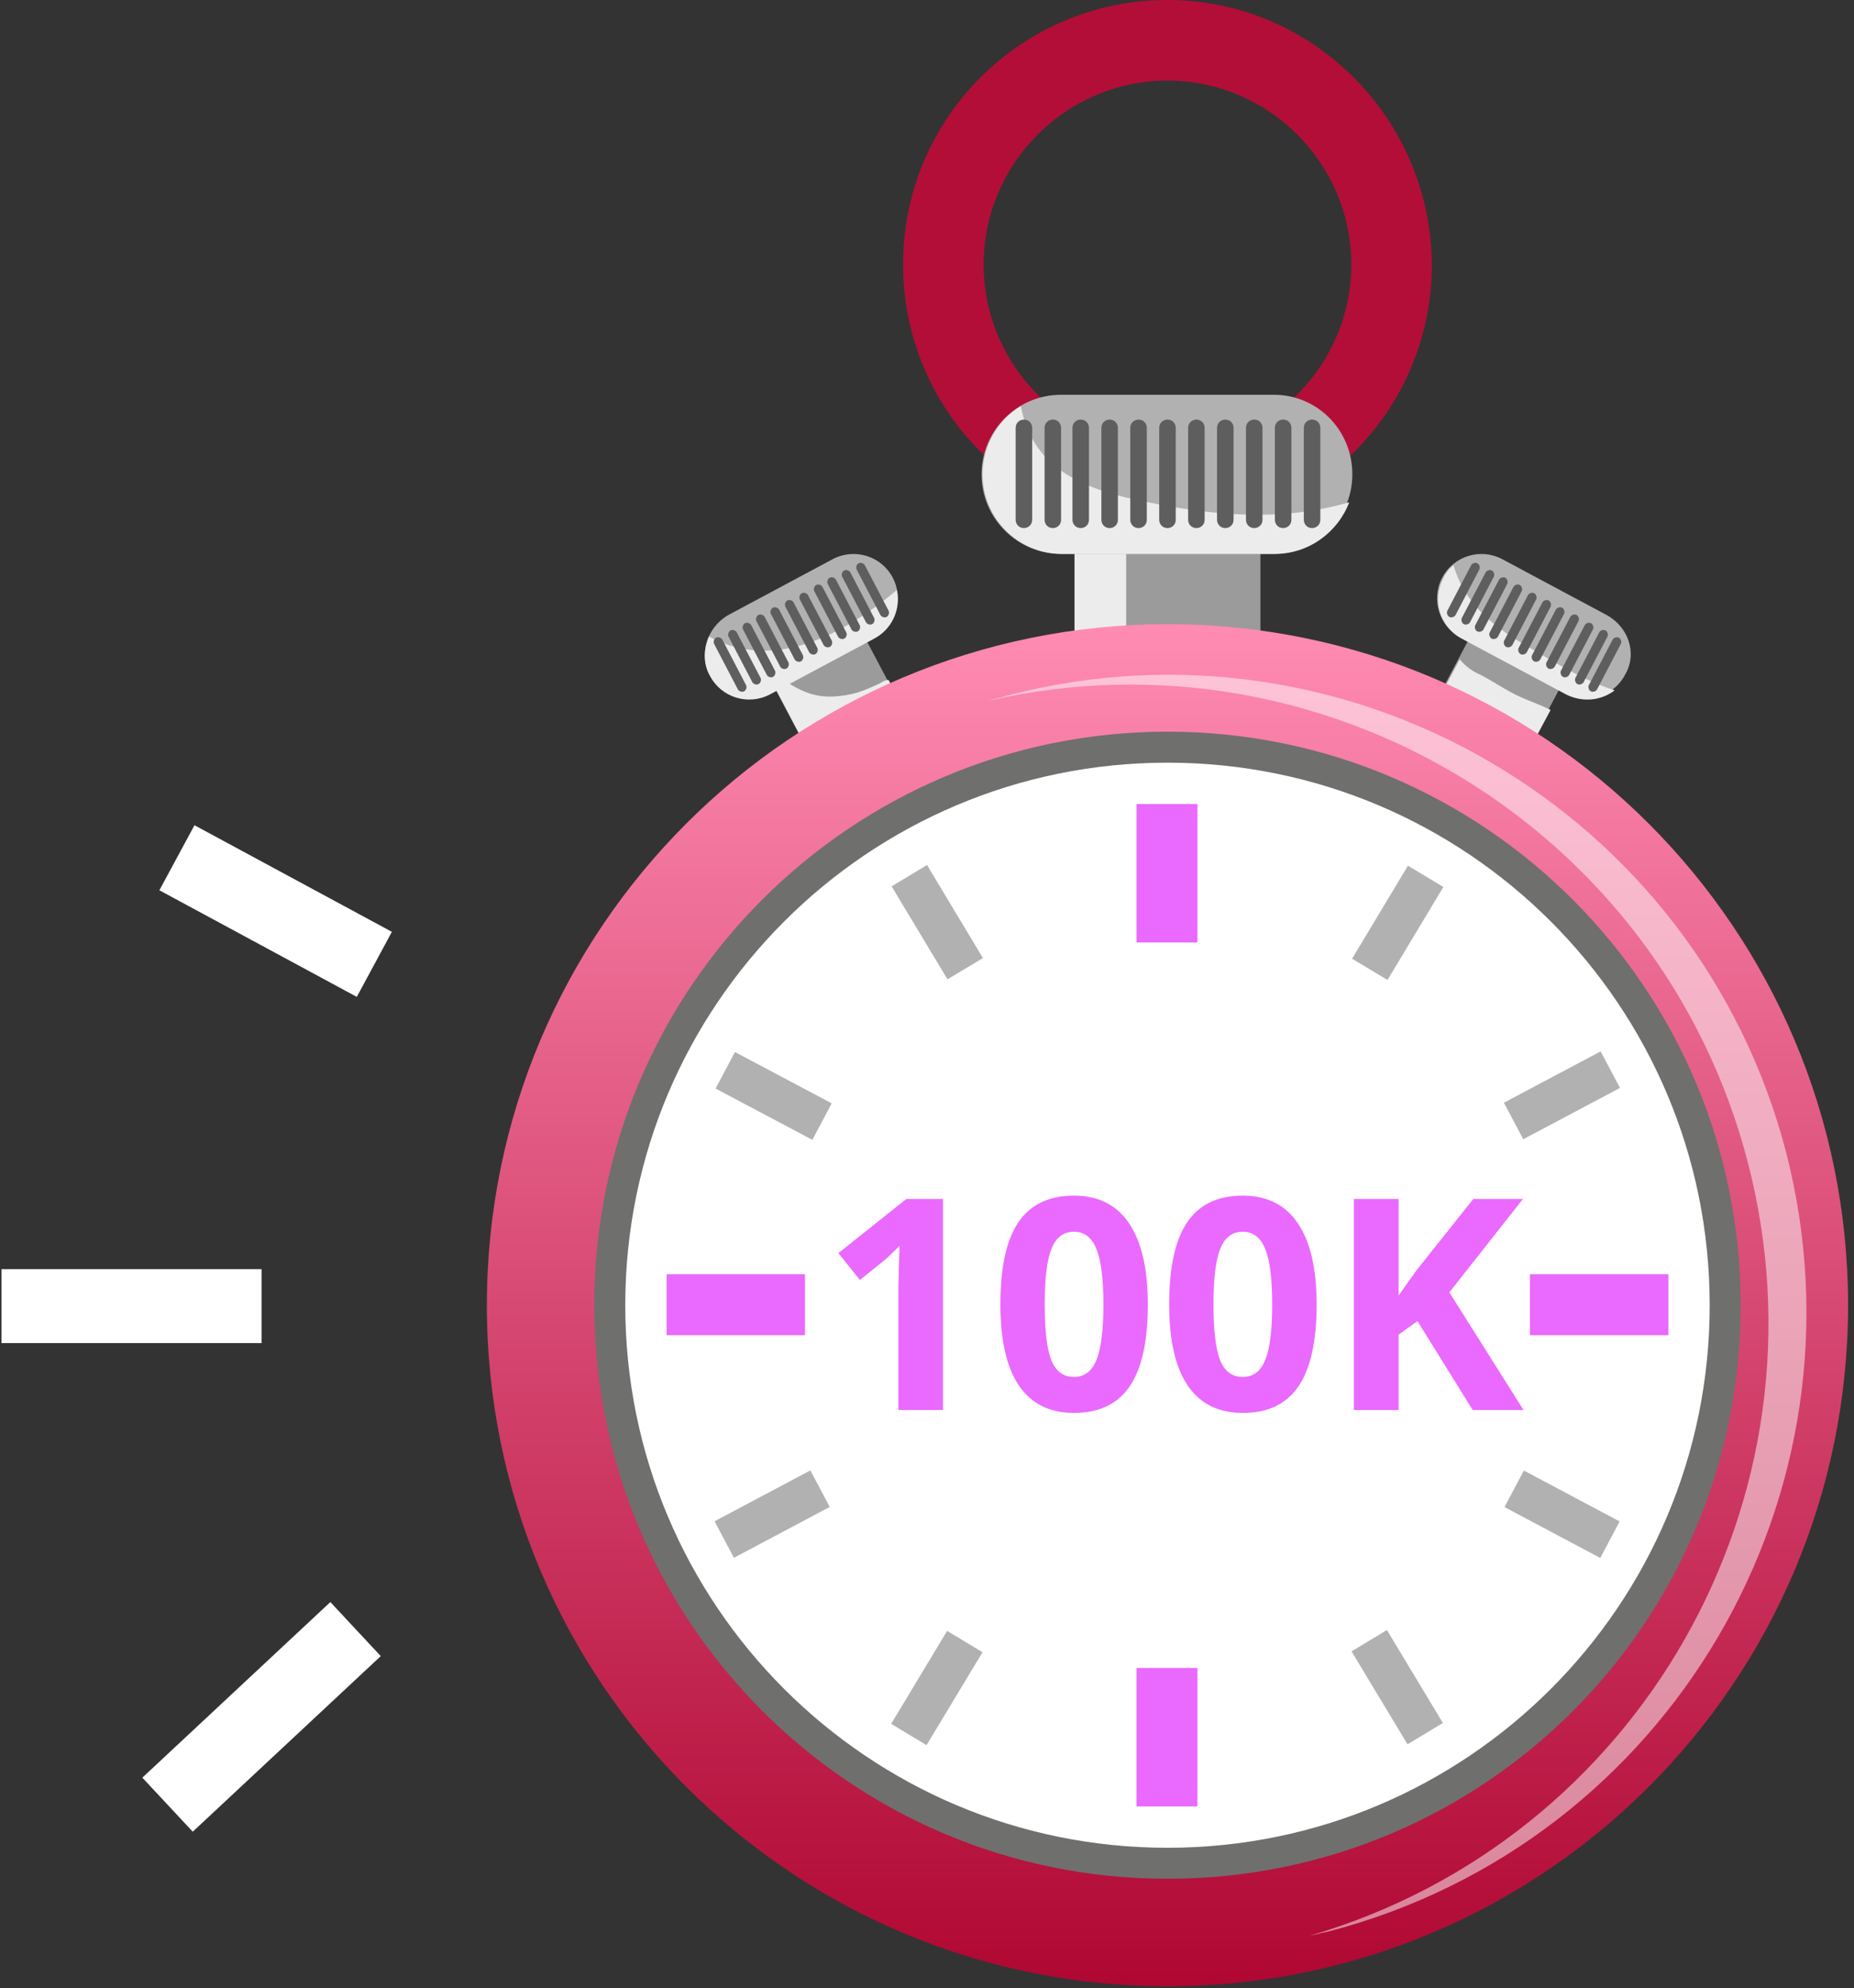 <svg width="251" height="269" viewBox="0 0 251 269" fill="none" xmlns="http://www.w3.org/2000/svg">
<rect x="0" y="0" width="251" height="269" fill="#333333" stroke="none"/>
<path d="M158.055 0C138.34 0 122.261 15.94 122.261 35.794C122.261 55.509 138.201 71.588 158.055 71.588C177.77 71.588 193.849 55.649 193.849 35.794C193.71 16.079 177.77 0 158.055 0ZM158.055 60.682C144.353 60.682 133.167 49.497 133.167 35.794C133.167 22.092 144.353 10.906 158.055 10.906C171.758 10.906 182.943 22.092 182.943 35.794C182.943 49.497 171.758 60.682 158.055 60.682Z" fill="#B30E38"/>
<path d="M199.707 84.879L195.393 93.037L207.754 99.573L212.068 91.416L199.707 84.879Z" fill="#9C9B9B"/>
<path d="M206.015 94.379C203.778 93.401 201.96 92.002 199.863 91.024C199.024 90.604 198.185 89.905 197.626 89.206L195.529 93.121L207.973 99.693L209.93 96.057C208.532 95.358 207.274 94.939 206.015 94.379Z" fill="#ECECEC"/>
<path d="M219.997 91.303C218.459 94.24 214.824 95.358 211.887 93.82L197.765 86.27C194.829 84.732 193.711 81.096 195.249 78.16C196.787 75.224 200.422 74.105 203.358 75.643L217.48 83.194C220.556 84.871 221.675 88.507 219.997 91.303Z" fill="#B1B1B1"/>
<path d="M206.433 87.248C201.819 84.592 198.184 81.376 196.785 76.482C196.226 76.902 195.667 77.601 195.387 78.3C193.849 81.236 194.968 84.871 197.904 86.409L212.026 93.96C214.263 95.078 216.78 94.799 218.598 93.401C214.263 92.002 210.488 89.625 206.433 87.248Z" fill="#ECECEC"/>
<path d="M197.066 83.194C196.927 83.473 196.507 83.613 196.228 83.473C195.948 83.334 195.808 82.914 195.948 82.634L199.164 76.482C199.304 76.203 199.723 76.063 200.003 76.203C200.282 76.342 200.422 76.762 200.282 77.041L197.066 83.194Z" fill="#5E5E5E"/>
<path d="M199.024 84.172C198.884 84.452 198.465 84.592 198.185 84.452C197.906 84.312 197.766 83.893 197.906 83.613L201.122 77.461C201.261 77.181 201.681 77.041 201.961 77.181C202.24 77.321 202.38 77.741 202.24 78.02L199.024 84.172Z" fill="#5E5E5E"/>
<path d="M200.841 85.151C200.701 85.431 200.282 85.571 200.002 85.431C199.723 85.291 199.583 84.871 199.723 84.592L202.938 78.44C203.078 78.16 203.498 78.02 203.777 78.16C204.057 78.3 204.197 78.719 204.057 78.999L200.841 85.151Z" fill="#5E5E5E"/>
<path d="M202.799 86.13C202.659 86.409 202.239 86.549 201.96 86.409C201.68 86.269 201.54 85.85 201.68 85.57L204.896 79.418C205.036 79.139 205.455 78.999 205.735 79.139C206.015 79.278 206.154 79.698 206.015 79.978L202.799 86.13Z" fill="#5E5E5E"/>
<path d="M204.756 87.249C204.617 87.528 204.197 87.668 203.917 87.528C203.638 87.388 203.498 86.969 203.638 86.689L206.854 80.537C206.994 80.257 207.413 80.118 207.693 80.257C207.972 80.397 208.112 80.817 207.972 81.096L204.756 87.249Z" fill="#5E5E5E"/>
<path d="M206.714 88.227C206.574 88.507 206.155 88.647 205.875 88.507C205.596 88.367 205.456 87.947 205.596 87.668L208.812 81.516C208.951 81.236 209.371 81.096 209.65 81.236C209.93 81.376 210.07 81.795 209.93 82.075L206.714 88.227Z" fill="#5E5E5E"/>
<path d="M208.532 89.206C208.392 89.486 207.973 89.625 207.693 89.485C207.413 89.346 207.274 88.926 207.413 88.647L210.629 82.494C210.769 82.215 211.189 82.075 211.468 82.215C211.748 82.355 211.888 82.774 211.748 83.054L208.532 89.206Z" fill="#5E5E5E"/>
<path d="M210.489 90.185C210.349 90.465 209.929 90.604 209.65 90.465C209.37 90.325 209.23 89.905 209.37 89.626L212.586 83.473C212.726 83.194 213.145 83.054 213.425 83.194C213.704 83.334 213.844 83.753 213.704 84.033L210.489 90.185Z" fill="#5E5E5E"/>
<path d="M212.446 91.303C212.307 91.583 211.887 91.723 211.607 91.583C211.328 91.443 211.188 91.024 211.328 90.744L214.544 84.592C214.684 84.312 215.103 84.172 215.383 84.312C215.662 84.452 215.802 84.871 215.662 85.151L212.446 91.303Z" fill="#5E5E5E"/>
<path d="M214.404 92.282C214.264 92.562 213.845 92.701 213.565 92.562C213.286 92.422 213.146 92.002 213.286 91.723L216.501 85.571C216.641 85.291 217.061 85.151 217.34 85.291C217.62 85.431 217.76 85.85 217.62 86.13L214.404 92.282Z" fill="#5E5E5E"/>
<path d="M216.222 93.261C216.082 93.54 215.663 93.68 215.383 93.54C215.103 93.401 214.964 92.981 215.103 92.701L218.319 86.549C218.459 86.27 218.879 86.13 219.158 86.27C219.438 86.409 219.578 86.829 219.438 87.109L216.222 93.261Z" fill="#5E5E5E"/>
<path d="M116.328 84.815L103.968 91.351L108.281 99.508L120.641 92.973L116.328 84.815Z" fill="#9C9B9B"/>
<path d="M119.185 92.422C116.808 93.54 115.41 94.1 112.753 94.24C109.677 94.379 107.3 92.981 105.063 91.163L104.923 91.024L104.084 91.443L108.419 99.693L120.863 93.121L120.304 92.002C119.744 92.002 119.465 92.282 119.185 92.422Z" fill="#ECECEC"/>
<path d="M96.115 91.303C97.653 94.24 101.288 95.358 104.224 93.82L118.346 86.27C121.283 84.732 122.401 81.096 120.863 78.16C119.325 75.224 115.69 74.105 112.753 75.643L98.632 83.194C95.695 84.871 94.577 88.507 96.115 91.303Z" fill="#B1B1B1"/>
<path d="M95.975 86.13C95.276 87.808 95.136 89.765 96.115 91.443C97.653 94.379 101.288 95.498 104.225 93.96L118.346 86.409C120.723 85.151 121.982 82.495 121.423 79.838C114.012 85.99 104.784 90.884 95.975 86.13Z" fill="#ECECEC"/>
<path d="M119.185 83.194C119.325 83.473 119.744 83.613 120.024 83.473C120.304 83.334 120.443 82.914 120.304 82.634L117.088 76.482C116.948 76.203 116.528 76.063 116.249 76.203C115.969 76.342 115.829 76.762 115.969 77.041L119.185 83.194Z" fill="#5E5E5E"/>
<path d="M117.228 84.172C117.368 84.452 117.788 84.592 118.067 84.452C118.347 84.312 118.487 83.893 118.347 83.613L115.131 77.461C114.991 77.181 114.572 77.041 114.292 77.181C114.013 77.321 113.873 77.741 114.013 78.02L117.228 84.172Z" fill="#5E5E5E"/>
<path d="M115.271 85.151C115.411 85.431 115.83 85.571 116.11 85.431C116.39 85.291 116.529 84.871 116.39 84.592L113.174 78.44C113.034 78.16 112.614 78.02 112.335 78.16C112.055 78.3 111.915 78.719 112.055 78.999L115.271 85.151Z" fill="#5E5E5E"/>
<path d="M113.453 86.13C113.593 86.409 114.012 86.549 114.292 86.409C114.572 86.269 114.712 85.85 114.572 85.57L111.356 79.418C111.216 79.139 110.797 78.999 110.517 79.139C110.237 79.278 110.097 79.698 110.237 79.978L113.453 86.13Z" fill="#5E5E5E"/>
<path d="M111.495 87.249C111.635 87.528 112.055 87.668 112.334 87.528C112.614 87.388 112.754 86.969 112.614 86.689L109.398 80.537C109.258 80.257 108.839 80.118 108.559 80.257C108.279 80.397 108.14 80.817 108.279 81.096L111.495 87.249Z" fill="#5E5E5E"/>
<path d="M109.539 88.227C109.679 88.507 110.098 88.647 110.378 88.507C110.657 88.367 110.797 87.947 110.657 87.668L107.441 81.516C107.302 81.236 106.882 81.096 106.603 81.236C106.323 81.376 106.183 81.795 106.323 82.075L109.539 88.227Z" fill="#5E5E5E"/>
<path d="M107.58 89.206C107.72 89.486 108.139 89.625 108.419 89.485C108.698 89.346 108.838 88.926 108.698 88.647L105.483 82.494C105.343 82.215 104.923 82.075 104.644 82.215C104.364 82.355 104.224 82.774 104.364 83.054L107.58 89.206Z" fill="#5E5E5E"/>
<path d="M105.622 90.185C105.762 90.465 106.181 90.604 106.461 90.465C106.741 90.325 106.88 89.905 106.741 89.626L103.525 83.473C103.385 83.194 102.965 83.054 102.686 83.194C102.406 83.334 102.266 83.753 102.406 84.033L105.622 90.185Z" fill="#5E5E5E"/>
<path d="M103.804 91.303C103.944 91.583 104.363 91.723 104.643 91.583C104.923 91.443 105.063 91.024 104.923 90.744L101.707 84.592C101.567 84.312 101.148 84.172 100.868 84.312C100.588 84.452 100.448 84.871 100.588 85.151L103.804 91.303Z" fill="#5E5E5E"/>
<path d="M101.848 92.282C101.987 92.562 102.407 92.701 102.687 92.562C102.966 92.422 103.106 92.002 102.966 91.723L99.75 85.571C99.611 85.291 99.191 85.151 98.911 85.291C98.632 85.431 98.492 85.85 98.632 86.13L101.848 92.282Z" fill="#5E5E5E"/>
<path d="M99.89 93.261C100.03 93.54 100.449 93.68 100.729 93.54C101.008 93.401 101.148 92.981 101.008 92.701L97.793 86.549C97.653 86.27 97.233 86.13 96.954 86.27C96.674 86.409 96.534 86.829 96.674 87.109L99.89 93.261Z" fill="#5E5E5E"/>
<path d="M170.64 70.749H145.473V87.388H170.64V70.749Z" fill="#9C9B9B"/>
<path d="M152.464 70.749H145.473V87.388H152.464V70.749Z" fill="#ECECEC"/>
<path d="M250.198 176.594C250.198 227.489 208.951 268.736 158.056 268.736C107.161 268.736 65.914 227.489 65.914 176.594C65.914 125.699 107.161 84.452 158.056 84.452C208.951 84.452 250.198 125.699 250.198 176.594Z" fill="url(#paint0_linear)"/>
<path opacity="0.5" d="M136.383 94.1C135.544 94.379 134.705 94.519 133.866 94.799C179.169 84.452 224.89 111.997 236.635 157.299C248.38 202.601 221.954 248.882 177.351 261.885C178.19 261.745 179.029 261.466 179.868 261.326C226.009 249.301 253.693 202.181 241.808 155.901C229.784 109.76 182.524 82.075 136.383 94.1Z" fill="white"/>
<path d="M235.657 176.594C235.657 219.519 200.981 254.195 158.056 254.195C115.131 254.195 80.456 219.379 80.456 176.594C80.456 133.669 115.271 98.993 158.056 98.993C200.842 98.993 235.657 133.669 235.657 176.594Z" fill="#6F6F6E"/>
<path d="M231.463 176.594C231.463 217.142 198.605 250 158.057 250C117.509 250 84.651 217.142 84.651 176.594C84.651 136.046 117.509 103.188 158.057 103.188C198.605 103.188 231.463 136.046 231.463 176.594Z" fill="white"/>
<path d="M162.112 225.671H153.862V244.407H162.112V225.671Z" fill="#EA69FF"/>
<path d="M162.112 108.781H153.863V127.517H162.112V108.781Z" fill="#EA69FF"/>
<path d="M225.868 172.4H207.132V180.649H225.868V172.4Z" fill="#EA69FF"/>
<path d="M108.979 172.4H90.243V180.649H108.979V172.4Z" fill="#EA69FF"/>
<path d="M125.504 117.038L120.711 119.92L128.276 132.502L133.069 129.62L125.504 117.038Z" fill="#B1B1B1"/>
<path d="M187.767 220.539L182.976 223.425L190.552 236.001L195.342 233.115L187.767 220.539Z" fill="#B1B1B1"/>
<path d="M99.5 142.337L96.882 147.28L109.979 154.217L112.597 149.275L99.5 142.337Z" fill="#B1B1B1"/>
<path d="M206.307 198.962L203.683 203.902L216.65 210.789L219.273 205.849L206.307 198.962Z" fill="#B1B1B1"/>
<path d="M190.613 117.127L183.048 129.709L187.841 132.591L195.406 120.009L190.613 117.127Z" fill="#B1B1B1"/>
<path d="M128.226 220.656L120.647 233.231L125.438 236.118L133.016 223.543L128.226 220.656Z" fill="#B1B1B1"/>
<path d="M216.698 142.251L203.604 149.194L206.224 154.135L219.318 147.192L216.698 142.251Z" fill="#B1B1B1"/>
<path d="M109.708 198.945L96.74 205.826L99.361 210.766L112.329 203.885L109.708 198.945Z" fill="#B1B1B1"/>
<path d="M183.084 64.178C183.084 70.05 178.331 74.944 172.318 74.944H143.655C137.782 74.944 132.889 70.19 132.889 64.178C132.889 58.305 137.643 53.412 143.655 53.412H172.458C178.331 53.412 183.084 58.166 183.084 64.178Z" fill="#B1B1B1"/>
<path d="M155.4 67.953C146.871 66.275 139.88 63.619 138.202 54.95C135.126 56.767 133.029 60.263 133.029 64.178C133.029 70.05 137.782 74.944 143.795 74.944H172.598C177.212 74.944 181.127 72.008 182.665 67.953C173.577 70.61 164.349 69.771 155.4 67.953Z" fill="#ECECEC"/>
<path d="M139.739 70.33C139.739 71.029 139.18 71.449 138.621 71.449C137.922 71.449 137.502 70.889 137.502 70.33V57.886C137.502 57.187 138.061 56.767 138.621 56.767C139.32 56.767 139.739 57.327 139.739 57.886V70.33Z" fill="#5E5E5E"/>
<path d="M143.653 70.33C143.653 71.029 143.094 71.449 142.535 71.449C141.836 71.449 141.416 70.889 141.416 70.33V57.886C141.416 57.187 141.976 56.767 142.535 56.767C143.234 56.767 143.653 57.327 143.653 57.886V70.33Z" fill="#5E5E5E"/>
<path d="M147.429 70.33C147.429 71.029 146.87 71.449 146.31 71.449C145.611 71.449 145.192 70.889 145.192 70.33V57.886C145.192 57.187 145.751 56.767 146.31 56.767C147.009 56.767 147.429 57.327 147.429 57.886V70.33Z" fill="#5E5E5E"/>
<path d="M151.344 70.33C151.344 71.029 150.785 71.449 150.226 71.449C149.527 71.449 149.107 70.889 149.107 70.33V57.886C149.107 57.187 149.666 56.767 150.226 56.767C150.925 56.767 151.344 57.327 151.344 57.886V70.33Z" fill="#5E5E5E"/>
<path d="M155.259 70.33C155.259 71.029 154.699 71.449 154.14 71.449C153.441 71.449 153.021 70.889 153.021 70.33V57.886C153.021 57.187 153.581 56.767 154.14 56.767C154.839 56.767 155.259 57.327 155.259 57.886V70.33Z" fill="#5E5E5E"/>
<path d="M159.175 70.33C159.175 71.029 158.616 71.449 158.057 71.449C157.357 71.449 156.938 70.889 156.938 70.33V57.886C156.938 57.187 157.497 56.767 158.057 56.767C158.756 56.767 159.175 57.327 159.175 57.886V70.33Z" fill="#5E5E5E"/>
<path d="M163.089 70.33C163.089 71.029 162.53 71.449 161.971 71.449C161.272 71.449 160.852 70.889 160.852 70.33V57.886C160.852 57.187 161.412 56.767 161.971 56.767C162.67 56.767 163.089 57.327 163.089 57.886V70.33Z" fill="#5E5E5E"/>
<path d="M167.004 70.33C167.004 71.029 166.444 71.449 165.885 71.449C165.186 71.449 164.767 70.889 164.767 70.33V57.886C164.767 57.187 165.326 56.767 165.885 56.767C166.584 56.767 167.004 57.327 167.004 57.886V70.33Z" fill="#5E5E5E"/>
<path d="M170.919 70.33C170.919 71.029 170.36 71.449 169.801 71.449C169.102 71.449 168.682 70.889 168.682 70.33V57.886C168.682 57.187 169.241 56.767 169.801 56.767C170.5 56.767 170.919 57.327 170.919 57.886V70.33Z" fill="#5E5E5E"/>
<path d="M174.833 70.33C174.833 71.029 174.274 71.449 173.715 71.449C173.016 71.449 172.596 70.889 172.596 70.33V57.886C172.596 57.187 173.155 56.767 173.715 56.767C174.414 56.767 174.833 57.327 174.833 57.886V70.33Z" fill="#5E5E5E"/>
<path d="M178.75 70.33C178.75 71.029 178.191 71.449 177.632 71.449C176.932 71.449 176.513 70.889 176.513 70.33V57.886C176.513 57.187 177.072 56.767 177.632 56.767C178.331 56.767 178.75 57.327 178.75 57.886V70.33Z" fill="#5E5E5E"/>
<path d="M35.409 176.716H0.198" stroke="white" stroke-width="10" stroke-miterlimit="10"/>
<path d="M50.679 130.475L23.953 116.052" stroke="white" stroke-width="10" stroke-miterlimit="10"/>
<path d="M48.136 220.412L22.682 244.169" stroke="white" stroke-width="10" stroke-miterlimit="10"/>
<path d="M127.663 190.773H121.628V174.25L121.687 171.535L121.784 168.566C120.782 169.569 120.085 170.227 119.694 170.539L116.413 173.176L113.503 169.543L122.702 162.219H127.663V190.773ZM155.397 176.496C155.397 181.483 154.577 185.174 152.937 187.57C151.309 189.966 148.796 191.164 145.397 191.164C142.103 191.164 139.616 189.927 137.937 187.453C136.27 184.979 135.437 181.327 135.437 176.496C135.437 171.457 136.25 167.746 137.878 165.363C139.506 162.967 142.012 161.77 145.397 161.77C148.692 161.77 151.179 163.02 152.858 165.52C154.551 168.02 155.397 171.678 155.397 176.496ZM141.433 176.496C141.433 179.999 141.732 182.512 142.331 184.035C142.943 185.546 143.965 186.301 145.397 186.301C146.804 186.301 147.819 185.533 148.444 183.996C149.069 182.46 149.382 179.96 149.382 176.496C149.382 172.993 149.063 170.48 148.425 168.957C147.8 167.421 146.791 166.652 145.397 166.652C143.978 166.652 142.963 167.421 142.351 168.957C141.739 170.48 141.433 172.993 141.433 176.496ZM178.249 176.496C178.249 181.483 177.429 185.174 175.788 187.57C174.16 189.966 171.647 191.164 168.249 191.164C164.955 191.164 162.468 189.927 160.788 187.453C159.121 184.979 158.288 181.327 158.288 176.496C158.288 171.457 159.102 167.746 160.729 165.363C162.357 162.967 164.864 161.77 168.249 161.77C171.543 161.77 174.03 163.02 175.71 165.52C177.403 168.02 178.249 171.678 178.249 176.496ZM164.284 176.496C164.284 179.999 164.584 182.512 165.183 184.035C165.795 185.546 166.817 186.301 168.249 186.301C169.655 186.301 170.671 185.533 171.296 183.996C171.921 182.46 172.233 179.96 172.233 176.496C172.233 172.993 171.914 170.48 171.276 168.957C170.651 167.421 169.642 166.652 168.249 166.652C166.83 166.652 165.814 167.421 165.202 168.957C164.59 170.48 164.284 172.993 164.284 176.496ZM206.257 190.773H199.382L191.901 178.742L189.343 180.578V190.773H183.288V162.219H189.343V175.285L191.726 171.926L199.46 162.219H206.179L196.218 174.855L206.257 190.773Z" fill="#EA69FF"/>
<defs>
<linearGradient id="paint0_linear" x1="158.056" y1="84.452" x2="158.056" y2="268.736" gradientUnits="userSpaceOnUse">
<stop stop-color="#FF8BB3"/>
<stop offset="1" stop-color="#AF0732"/>
</linearGradient>
</defs>
</svg>
